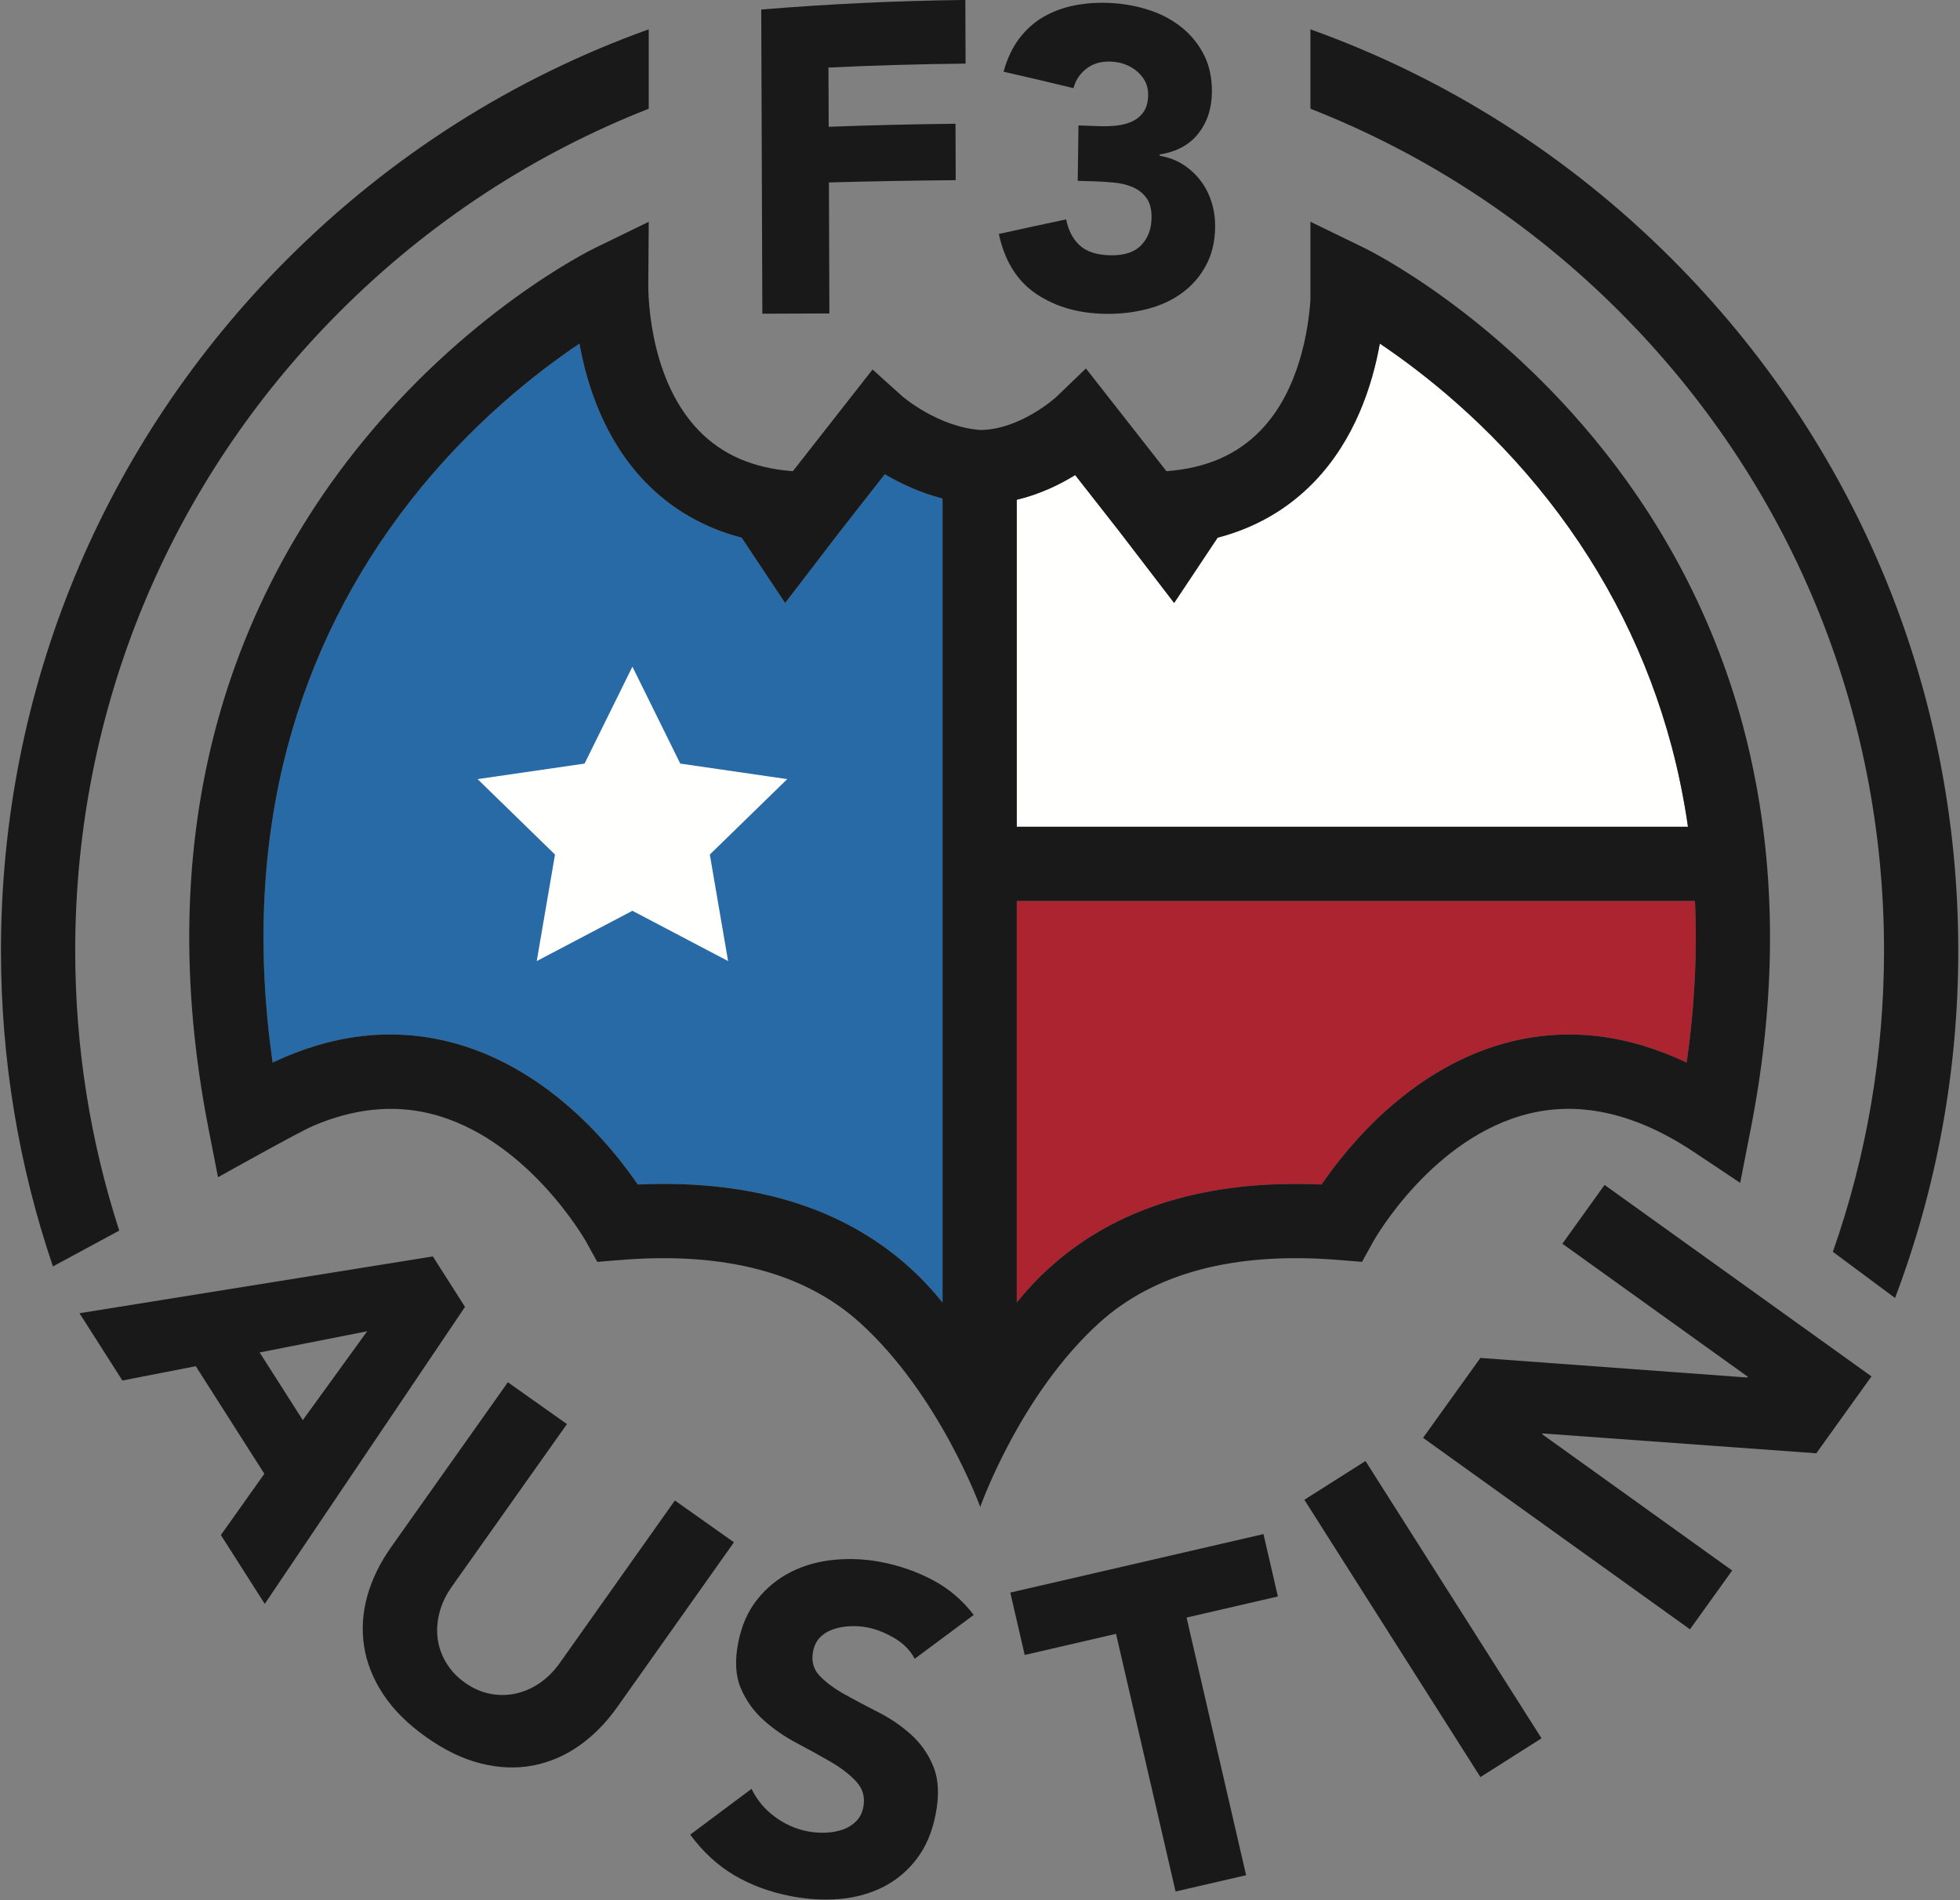 <?xml version="1.0" encoding="UTF-8"?>
<svg width="528px" height="512px" viewBox="0 0 528 512" version="1.1" xmlns="http://www.w3.org/2000/svg" xmlns:xlink="http://www.w3.org/1999/xlink">
    <rect x="0" y="0" width="528" height="512" fill="#808080" stroke="none"/>
    <!-- Generator: Sketch 49.3 (51167) - http://www.bohemiancoding.com/sketch -->
    <title>F3 Austin | Color</title>
    <desc>Created with Sketch.</desc>
    <defs></defs>
    <g id="Page-1" stroke="none" stroke-width="1" fill="none" fill-rule="evenodd">
        <g id="Artboard" transform="translate(-121, -77)">
            <g id="F3-Austin-|-Color" transform="translate(121.261, 76.827)">
                <path d="M98.655,358.874 L69.686,364.588 L81.308,382.824 L98.655,358.874 Z M116.339,338.711 L125.005,352.31 L71.062,432.339 L59.24,413.786 L70.954,397.279 L52.48,368.29 L32.705,372.147 L21.15,354.016 L116.339,338.711 Z" id="Fill-1" fill="#1A1919"></path>
                <path d="M166.034,460.117 C163,464.403 159.56,467.889 155.716,470.579 C151.871,473.27 147.736,475.036 143.307,475.883 C138.879,476.73 134.229,476.554 129.363,475.353 C124.494,474.151 119.577,471.794 114.613,468.28 C109.58,464.715 105.689,460.836 102.94,456.645 C100.189,452.452 98.48,448.126 97.808,443.668 C97.135,439.209 97.427,434.721 98.689,430.201 C99.949,425.682 102.095,421.28 105.13,416.994 L136.55,372.617 L152.465,383.886 L121.478,427.651 C119.888,429.896 118.777,432.224 118.142,434.632 C117.508,437.043 117.343,439.403 117.649,441.711 C117.953,444.02 118.73,446.204 119.98,448.262 C121.226,450.321 122.906,452.096 125.015,453.589 C127.123,455.081 129.338,456.063 131.66,456.532 C133.981,457.003 136.283,456.998 138.562,456.519 C140.839,456.039 143.012,455.101 145.076,453.701 C147.136,452.304 148.964,450.482 150.552,448.238 L181.541,404.472 L197.455,415.74 L166.034,460.117" id="Fill-2" fill="#1A1919"></path>
                <path d="M246.143,447.126 C244.967,444.862 243.14,443.003 240.666,441.547 C238.187,440.094 235.762,439.135 233.39,438.677 C231.998,438.407 230.535,438.296 229,438.337 C227.464,438.38 225.972,438.623 224.531,439.065 C223.086,439.508 221.843,440.222 220.806,441.209 C219.765,442.198 219.088,443.509 218.771,445.145 C218.265,447.764 218.859,449.958 220.554,451.728 C222.25,453.499 224.494,455.163 227.292,456.722 C230.088,458.281 233.109,459.884 236.356,461.531 C239.603,463.176 242.544,465.19 245.183,467.566 C247.821,469.944 249.83,472.836 251.209,476.242 C252.588,479.65 252.786,483.889 251.805,488.961 C250.872,493.79 249.156,497.828 246.662,501.08 C244.164,504.333 241.154,506.849 237.627,508.628 C234.099,510.408 230.201,511.479 225.929,511.841 C221.658,512.202 217.271,511.949 212.772,511.079 C207.127,509.989 202.056,508.116 197.561,505.465 C193.065,502.814 189.103,499.163 185.675,494.51 L202.192,482.171 C203.65,485.17 205.732,487.673 208.443,489.681 C211.152,491.691 214.103,493.003 217.294,493.62 C218.847,493.92 220.459,494.041 222.125,493.982 C223.792,493.922 225.33,493.646 226.741,493.156 C228.151,492.664 229.355,491.922 230.355,490.926 C231.353,489.931 232.004,488.656 232.304,487.101 C232.81,484.484 232.207,482.224 230.496,480.322 C228.782,478.421 226.515,476.646 223.695,474.997 C220.873,473.349 217.804,471.652 214.494,469.907 C211.179,468.165 208.183,466.1 205.505,463.714 C202.826,461.33 200.769,458.47 199.334,455.137 C197.898,451.804 197.648,447.725 198.582,442.897 C199.483,438.233 201.194,434.321 203.715,431.157 C206.236,427.996 209.26,425.526 212.787,423.744 C216.314,421.966 220.196,420.87 224.435,420.458 C228.672,420.048 232.92,420.252 237.175,421.075 C242.084,422.025 246.693,423.638 251.007,425.914 C255.32,428.192 259.002,431.323 262.05,435.306 L246.143,447.126" id="Fill-4" fill="#1A1919"></path>
                <polyline id="Fill-6" fill="#1A1919" points="300.385 440.409 275.784 446.094 271.9 429.286 340.104 413.529 343.987 430.336 319.385 436.02 335.424 505.442 316.424 509.831 300.385 440.409"></polyline>
                <polyline id="Fill-7" fill="#1A1919" points="351.118 404.286 367.581 393.836 415.008 468.554 398.546 479.004 351.118 404.286"></polyline>
                <polyline id="Fill-8" fill="#1A1919" points="383.092 387.593 398.541 366.062 470.444 371.344 470.589 371.141 420.621 335.289 431.989 319.446 503.894 371.037 489.029 391.756 415.325 386.412 415.179 386.615 466.366 423.342 454.999 439.186 383.092 387.593"></polyline>
                <path d="M204.808,2.738 C223.109,1.235 241.448,0.374 259.791,0.16 C259.812,5.877 259.832,11.594 259.853,17.312 C247.536,17.435 235.22,17.79 222.914,18.377 C222.935,23.695 222.956,29.013 222.978,34.332 C234.359,33.91 245.746,33.638 257.135,33.518 C257.155,38.585 257.176,43.652 257.196,48.72 C245.809,48.817 234.423,49.02 223.041,49.329 C223.083,61.096 223.124,72.863 223.165,84.632 C217.146,84.655 211.126,84.677 205.106,84.7 C205.007,57.371 204.907,30.051 204.808,2.738" id="Fill-14" fill="#1A1919"></path>
                <path d="M290.268,33.969 C292.137,34.031 294.005,34.096 295.874,34.166 C297.476,34.226 299.039,34.172 300.569,34.006 C302.097,33.84 303.495,33.463 304.762,32.873 C306.029,32.284 307.052,31.421 307.831,30.282 C308.609,29.144 309.012,27.629 309.039,25.734 C309.071,23.309 308.128,21.246 306.205,19.546 C304.283,17.846 301.91,16.917 299.089,16.78 C296.419,16.65 294.197,17.28 292.424,18.66 C290.648,20.042 289.479,21.801 288.917,23.925 C282.641,22.4 276.364,20.92 270.087,19.498 C271.05,15.979 272.465,12.986 274.33,10.531 C276.195,8.077 278.397,6.119 280.935,4.663 C283.475,3.21 286.294,2.184 289.394,1.591 C292.494,0.999 295.76,0.799 299.192,0.994 C302.776,1.197 306.221,1.857 309.524,2.955 C312.828,4.056 315.724,5.635 318.214,7.67 C320.701,9.708 322.67,12.173 324.116,15.057 C325.565,17.943 326.262,21.284 326.21,25.096 C326.148,29.506 324.914,33.198 322.509,36.215 C320.103,39.23 316.644,41.09 312.135,41.797 C312.133,41.911 312.131,42.024 312.13,42.138 C314.565,42.549 316.707,43.366 318.561,44.583 C320.413,45.799 321.973,47.265 323.248,48.972 C324.521,50.681 325.486,52.597 326.143,54.718 C326.801,56.841 327.112,59.058 327.081,61.373 C327.026,65.334 326.195,68.781 324.592,71.736 C322.987,74.692 320.856,77.143 318.197,79.09 C315.54,81.038 312.431,82.483 308.871,83.414 C305.311,84.347 301.547,84.792 297.582,84.736 C290.337,84.635 284.126,82.862 278.948,79.4 C273.77,75.941 270.39,70.543 268.812,63.21 C274.857,61.878 280.902,60.566 286.947,59.282 C287.516,62.21 288.723,64.535 290.57,66.258 C292.415,67.982 295.169,68.879 298.83,68.959 C302.565,69.041 305.344,68.135 307.163,66.246 C308.98,64.356 309.912,61.902 309.953,58.871 C309.985,56.598 309.532,54.821 308.597,53.537 C307.66,52.252 306.435,51.28 304.918,50.618 C303.4,49.958 301.689,49.537 299.786,49.361 C297.88,49.184 295.974,49.068 294.068,49.012 C292.734,48.973 291.399,48.935 290.064,48.899 C290.132,43.922 290.2,38.945 290.268,33.969" id="Fill-15" fill="#1A1919"></path>
                <path d="M450.058,69.9 C422.083,41.925 388.921,21.034 352.75,8.077 L352.75,29.463 C383.548,41.55 411.818,59.944 435.915,84.042 C481.932,130.059 507.274,191.242 507.274,256.32 C507.274,284.396 502.546,311.744 493.487,337.466 L510.24,349.909 C521.422,320.407 527.274,288.815 527.274,256.32 C527.274,185.899 499.852,119.694 450.058,69.9" id="Fill-16" fill="#1A1919"></path>
                <g id="Bat" transform="translate(50, 59)">
                    <path d="M175.976,84.42 L161.247,103.642 L149.532,86.048 C139.302,83.371 130.567,78.323 123.454,70.922 C112.545,59.57 107.848,44.967 105.842,33.751 C94.223,41.552 76.557,55.376 60.436,75.944 C44.81,95.88 33.633,118.222 27.216,142.35 C20.224,168.642 18.875,197.225 23.175,227.489 C39.044,219.952 54.836,218.027 70.269,221.774 C96.914,228.242 114.491,249.997 121.542,260.339 C123.915,260.233 126.253,260.179 128.553,260.179 C156.136,260.179 178.47,267.824 195.071,282.979 C198.275,285.904 201.118,288.982 203.644,292.142 L203.644,75.509 C197.507,73.916 192.18,71.362 188.093,68.952 L175.976,84.42" id="Fill-9" fill="#286AA6"></path>
                    <path d="M213.644,307.967 C213.697,307.86 213.753,307.753 213.806,307.646 L213.482,307.646 C213.535,307.753 213.591,307.86 213.644,307.967" id="Fill-10" fill="#FFFFFE"></path>
                    <path d="M400.072,142.35 C393.655,118.222 382.478,95.88 366.852,75.944 C350.733,55.378 333.068,41.555 321.446,33.752 C319.44,44.967 314.743,59.571 303.835,70.922 C296.72,78.324 287.984,83.372 277.754,86.049 L266.039,103.642 L251.288,84.392 L251.29,84.39 L239.375,69.18 C235.249,71.727 229.872,74.355 223.644,75.834 L223.644,163.945 L404.46,163.945 C403.397,156.592 401.943,149.387 400.072,142.35" id="Fill-11" fill="#FFFFFE"></path>
                    <path d="M223.644,183.945 L223.644,292.143 C226.17,288.983 229.013,285.904 232.218,282.979 C250.204,266.56 274.919,258.957 305.748,260.338 C312.798,249.997 330.376,228.242 357.019,221.774 C372.453,218.026 388.245,219.951 404.113,227.489 C406.237,212.539 406.977,198.001 406.345,183.945 L223.644,183.945" id="Fill-12" fill="#AB2430"></path>
                    <polyline id="Fill-13" fill="#FFFFFE" points="120.103 120.805 132.99 146.917 161.806 151.105 140.955 171.43 145.877 200.13 120.103 186.58 94.328 200.13 99.251 171.43 78.399 151.105 107.216 146.917 120.103 120.805"></polyline>
                    <path d="M321.446,33.752 C333.068,41.555 350.733,55.378 366.852,75.944 C382.478,95.88 393.655,118.222 400.072,142.35 C401.943,149.387 403.397,156.592 404.459,163.945 L223.644,163.945 L223.644,75.834 C229.872,74.355 235.249,71.727 239.375,69.18 L251.29,84.39 L251.288,84.392 L266.039,103.642 L277.754,86.049 C287.984,83.372 296.72,78.324 303.834,70.922 C314.743,59.571 319.44,44.967 321.446,33.752 Z M404.113,227.489 C388.245,219.951 372.453,218.026 357.019,221.774 C330.375,228.242 312.798,249.997 305.748,260.338 C274.919,258.957 250.204,266.56 232.218,282.979 C229.013,285.904 226.17,288.983 223.644,292.143 L223.644,183.945 L406.345,183.945 C406.977,198.001 406.237,212.539 404.113,227.489 Z M203.644,292.142 C201.118,288.982 198.275,285.904 195.071,282.979 C178.47,267.824 156.136,260.179 128.553,260.179 C126.253,260.179 123.915,260.233 121.542,260.339 C114.491,249.997 96.914,228.242 70.269,221.774 C54.835,218.027 39.044,219.952 23.175,227.489 C18.874,197.225 20.224,168.642 27.216,142.35 C33.633,118.222 44.81,95.88 60.436,75.944 C76.557,55.376 94.223,41.552 105.842,33.751 C107.848,44.967 112.544,59.57 123.454,70.922 C130.567,78.323 139.302,83.371 149.532,86.048 L161.247,103.642 L175.976,84.42 L188.093,68.952 C192.18,71.362 197.507,73.916 203.644,75.509 L203.644,292.142 Z M302.75,17.373 L302.75,22.023 C302.203,29.946 299.795,46.262 289.414,57.063 C283.049,63.686 274.691,67.33 263.963,68.137 L242.278,40.454 L234.3,48.121 C234.208,48.209 224.703,56.882 213.93,57.035 C202.317,56.227 192.81,47.951 192.751,47.901 L184.792,40.734 L163.326,68.137 C152.638,67.334 144.305,63.715 137.948,57.139 C123.71,42.414 124.377,17.593 124.385,17.373 L124.5,0.937 L110.018,7.984 C108.602,8.673 74.999,25.289 45.276,62.868 C39.436,70.251 34.163,77.943 29.443,85.905 C20.031,101.78 12.855,118.75 8.045,136.623 C-0.939,170.007 -1.666,206.525 5.884,245.162 L8.466,258.375 C8.466,258.375 30.107,246.249 34.011,244.573 L34.171,244.487 L34.011,244.573 C44.852,239.921 55.381,238.765 65.44,241.182 C91.491,247.439 107.368,275.28 107.513,275.538 L110.639,281.176 L117.064,280.658 C144.896,278.414 166.552,284.118 181.438,297.614 C202.877,317.051 213.806,347.219 213.806,347.219 C213.806,347.219 224.411,317.051 245.851,297.614 C260.738,284.118 282.395,278.413 310.225,280.658 L316.65,281.176 L319.776,275.538 C319.93,275.26 335.545,247.568 361.737,241.208 C375.736,237.81 390.641,241.293 406.041,251.564 L418.526,259.891 L421.404,245.162 C427.743,212.721 428.224,181.783 422.904,152.93 C421.888,147.42 420.684,141.977 419.243,136.623 C412.021,109.785 399.495,84.971 382.012,62.868 C352.29,25.289 318.686,8.673 317.27,7.984 L302.75,0.918 L302.75,17.373 Z" id="Fill-17" fill="#1A1919"></path>
                </g>
                <path d="M91.36,84.042 C115.452,59.95 143.712,41.555 174.5,29.468 L174.5,8.075 C138.338,21.032 105.187,41.931 77.218,69.9 C27.423,119.694 0,185.9 0,256.32 C0,285.714 4.806,314.364 13.997,341.402 L31.862,331.749 C24.063,307.706 20,282.327 20,256.32 C20,191.242 45.343,130.059 91.36,84.042" id="Fill-18" fill="#1A1919"></path>
            </g>
        </g>
    </g>
</svg>